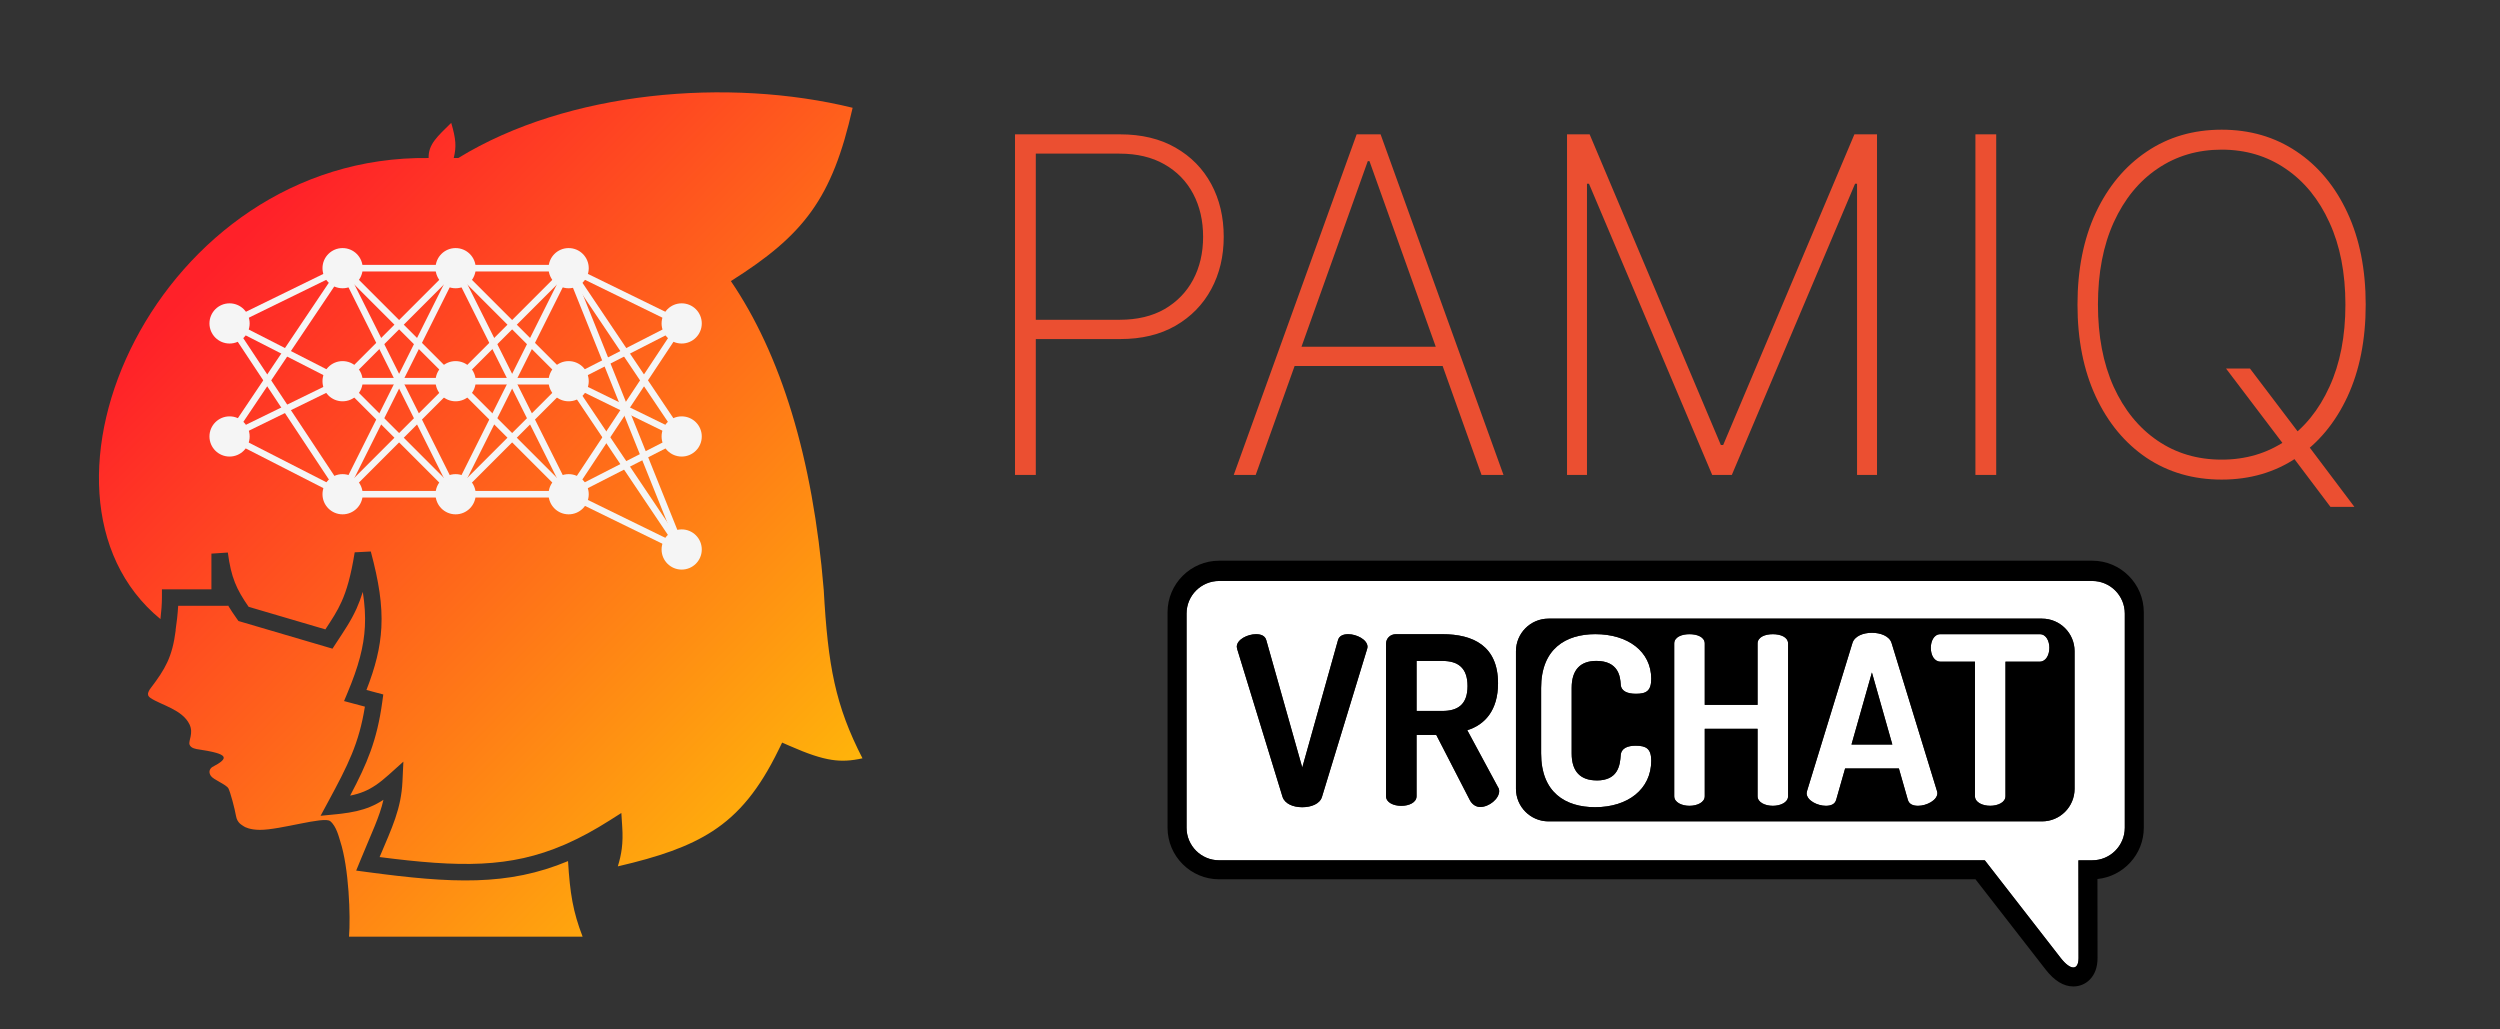 <svg width="758" height="312" viewBox="0 0 758 312" fill="none" xmlns="http://www.w3.org/2000/svg">
<rect x="0" y="0" width="758" height="312" fill="#333333" stroke="none"/>
<path d="M110.001 179.463C110.595 183.262 110.809 186.667 110.637 189.979C110.317 196.144 108.664 202.162 105.419 209.925L104.316 212.567L107.082 213.304L110.637 214.252C108.853 225.376 105.585 231.829 99.434 243.209L97.197 247.349L101.879 246.886L103.368 246.725C106.761 246.324 109.601 245.727 112.287 244.611C113.662 244.04 114.964 243.344 116.26 242.505C115.093 247.686 112.7 252.47 109.221 260.967L107.994 263.961L111.201 264.392C137.116 267.869 153.973 268.698 172.228 261.085C172.816 270.865 173.727 276.42 176.649 284H105.822C106.327 277.921 105.794 263.098 103.156 255.06C102.782 253.919 102.014 250.49 100.111 248.967C98.206 247.444 84.947 251.646 78.786 251.614C75.863 251.6 74.204 250.791 73.836 250.49C73.4 250.135 71.933 249.601 71.552 247.38C71.171 245.159 69.864 240.25 69.267 239.067C68.669 237.884 64.697 236.401 63.936 235.259C63.174 234.117 63.529 233.196 64.317 232.593C69.712 229.781 69.249 228.604 60.509 227.263C59.421 227.127 57.843 226.882 57.462 225.739C57.081 224.597 58.742 222.348 57.462 219.647C55.321 215.128 48.729 213.728 45.658 211.639C44.712 210.995 44.876 210.46 44.897 210.127C44.897 210.127 45.146 209.299 45.658 208.685C50.131 202.797 52.231 199.228 53.274 191.088C53.26 191.079 53.247 191.07 53.234 191.062C53.579 188.806 53.885 186.147 54.02 183.687H69.101V183.503C69.885 184.812 70.779 186.151 71.798 187.585L72.3 188.291L73.131 188.535L99.025 196.152L100.81 196.677L101.825 195.116C104.233 191.417 106.362 188.4 108.122 184.484C108.803 182.968 109.425 181.328 110.001 179.463ZM138.95 47.911C172.215 27.503 220.972 23.47 258.519 32.68C252.329 60.247 243.706 71.29 221.604 85.229C236.681 107.385 246.472 138.638 249.76 178.903C251.03 201.854 253.257 213.892 261.505 229.922C258.078 230.677 255.266 230.857 252.142 230.377C248.76 229.858 244.877 228.546 239.342 226.115L237.143 225.151L236.09 227.309C230.21 239.356 224.096 246.78 216.047 252.012C208.746 256.758 199.682 259.812 187.322 262.682C188.459 258.993 188.985 255.687 188.663 250.71L188.392 246.5L184.829 248.76C180.304 251.631 176.051 253.941 171.916 255.777L171.091 256.138C154.582 263.24 139.411 262.989 115.097 259.86C118.921 250.794 121.64 245.231 122.028 236.899L122.306 230.928L117.86 234.922C115.006 237.486 112.755 239.002 110.368 239.993C109.094 240.523 107.735 240.92 106.163 241.236C111.318 231.478 114.313 224.509 115.915 212.749L116.213 210.565L114.082 209.996L111.104 209.201C113.796 202.315 115.31 196.412 115.63 190.238C115.99 183.304 114.837 176.212 112.426 167.212L107.542 167.464C106.389 174.666 105.101 179.01 103.562 182.434C102.221 185.417 100.673 187.758 98.654 190.831L75.382 183.986C73.459 181.22 72.175 178.997 71.244 176.669C70.237 174.15 69.595 171.391 69.079 167.529L64.101 167.86V178.687H49.096V181.187C49.096 183.177 48.906 185.527 48.646 187.707C2.176 149.589 47.517 46.892 129.957 47.911C129.855 43.715 132.621 41.377 136.811 37.249C138.244 42.142 138.419 44.477 137.572 47.911H138.95Z" fill="url(#paint0_linear_5008_245)"/>
<path d="M69.601 98.065L103.872 81.31" stroke="#F5F5F5" stroke-width="2"/>
<path d="M69.601 98.065L103.872 115.581" stroke="#F5F5F5" stroke-width="2"/>
<path d="M69.601 98.065L103.872 149.852" stroke="#F5F5F5" stroke-width="2"/>
<path d="M69.601 132.336L103.872 81.31" stroke="#F5F5F5" stroke-width="2"/>
<path d="M69.601 132.336L103.872 115.581" stroke="#F5F5F5" stroke-width="2"/>
<path d="M69.601 132.336L103.872 149.852" stroke="#F5F5F5" stroke-width="2"/>
<path d="M103.872 81.31H138.143" stroke="#F5F5F5" stroke-width="2"/>
<path d="M103.872 81.31L138.143 115.581" stroke="#F5F5F5" stroke-width="2"/>
<path d="M103.872 81.31L138.143 149.852" stroke="#F5F5F5" stroke-width="2"/>
<path d="M103.872 115.581L138.143 81.31" stroke="#F5F5F5" stroke-width="2"/>
<path d="M103.872 115.581H138.143" stroke="#F5F5F5" stroke-width="2"/>
<path d="M103.872 115.581L138.143 149.852" stroke="#F5F5F5" stroke-width="2"/>
<path d="M103.872 149.852L138.143 81.31" stroke="#F5F5F5" stroke-width="2"/>
<path d="M103.872 149.852L138.143 115.581" stroke="#F5F5F5" stroke-width="2"/>
<path d="M103.872 149.852H138.143" stroke="#F5F5F5" stroke-width="2"/>
<path d="M138.143 81.31H172.414" stroke="#F5F5F5" stroke-width="2"/>
<path d="M138.143 81.31L172.414 115.581" stroke="#F5F5F5" stroke-width="2"/>
<path d="M138.143 81.31L172.414 149.852" stroke="#F5F5F5" stroke-width="2"/>
<path d="M138.143 115.581L172.414 81.31" stroke="#F5F5F5" stroke-width="2"/>
<path d="M138.143 115.581H172.414" stroke="#F5F5F5" stroke-width="2"/>
<path d="M138.143 115.581L172.414 149.852" stroke="#F5F5F5" stroke-width="2"/>
<path d="M138.143 149.852L172.414 81.31" stroke="#F5F5F5" stroke-width="2"/>
<path d="M138.143 149.852L172.414 115.581" stroke="#F5F5F5" stroke-width="2"/>
<path d="M138.143 149.852H172.414" stroke="#F5F5F5" stroke-width="2"/>
<path d="M172.414 81.31L206.685 98.065" stroke="#F5F5F5" stroke-width="2"/>
<path d="M172.414 81.31L206.685 132.336" stroke="#F5F5F5" stroke-width="2"/>
<path d="M172.414 81.31L206.685 166.607" stroke="#F5F5F5" stroke-width="2"/>
<path d="M172.414 115.581L206.685 98.065" stroke="#F5F5F5" stroke-width="2"/>
<path d="M172.414 115.581L206.685 132.336" stroke="#F5F5F5" stroke-width="2"/>
<path d="M172.414 115.581L206.685 166.607" stroke="#F5F5F5" stroke-width="2"/>
<path d="M172.414 149.852L206.685 98.065" stroke="#F5F5F5" stroke-width="2"/>
<path d="M172.414 149.852L206.685 132.336" stroke="#F5F5F5" stroke-width="2"/>
<path d="M172.414 149.852L206.685 166.607" stroke="#F5F5F5" stroke-width="2"/>
<path d="M69.601 104.158C72.966 104.158 75.694 101.43 75.694 98.065C75.694 94.7 72.966 91.972 69.601 91.972C66.237 91.972 63.509 94.7 63.509 98.065C63.509 101.43 66.237 104.158 69.601 104.158Z" fill="#F5F5F5"/>
<path d="M69.601 138.429C72.966 138.429 75.694 135.701 75.694 132.336C75.694 128.971 72.966 126.243 69.601 126.243C66.237 126.243 63.509 128.971 63.509 132.336C63.509 135.701 66.237 138.429 69.601 138.429Z" fill="#F5F5F5"/>
<path d="M103.872 87.403C107.237 87.403 109.965 84.675 109.965 81.31C109.965 77.946 107.237 75.218 103.872 75.218C100.507 75.218 97.78 77.946 97.78 81.31C97.78 84.675 100.507 87.403 103.872 87.403Z" fill="#F5F5F5"/>
<path d="M103.872 121.674C107.237 121.674 109.965 118.946 109.965 115.581C109.965 112.216 107.237 109.489 103.872 109.489C100.507 109.489 97.78 112.216 97.78 115.581C97.78 118.946 100.507 121.674 103.872 121.674Z" fill="#F5F5F5"/>
<path d="M103.872 155.945C107.237 155.945 109.965 153.217 109.965 149.852C109.965 146.487 107.237 143.76 103.872 143.76C100.507 143.76 97.78 146.487 97.78 149.852C97.78 153.217 100.507 155.945 103.872 155.945Z" fill="#F5F5F5"/>
<path d="M138.143 87.403C141.508 87.403 144.236 84.675 144.236 81.31C144.236 77.946 141.508 75.218 138.143 75.218C134.778 75.218 132.051 77.946 132.051 81.31C132.051 84.675 134.778 87.403 138.143 87.403Z" fill="#F5F5F5"/>
<path d="M138.143 121.674C141.508 121.674 144.236 118.946 144.236 115.581C144.236 112.216 141.508 109.489 138.143 109.489C134.778 109.489 132.051 112.216 132.051 115.581C132.051 118.946 134.778 121.674 138.143 121.674Z" fill="#F5F5F5"/>
<path d="M138.143 155.945C141.508 155.945 144.236 153.217 144.236 149.852C144.236 146.487 141.508 143.76 138.143 143.76C134.778 143.76 132.051 146.487 132.051 149.852C132.051 153.217 134.778 155.945 138.143 155.945Z" fill="#F5F5F5"/>
<path d="M172.414 87.403C175.779 87.403 178.507 84.675 178.507 81.31C178.507 77.946 175.779 75.218 172.414 75.218C169.049 75.218 166.321 77.946 166.321 81.31C166.321 84.675 169.049 87.403 172.414 87.403Z" fill="#F5F5F5"/>
<path d="M172.414 121.674C175.779 121.674 178.507 118.946 178.507 115.581C178.507 112.216 175.779 109.489 172.414 109.489C169.049 109.489 166.321 112.216 166.321 115.581C166.321 118.946 169.049 121.674 172.414 121.674Z" fill="#F5F5F5"/>
<path d="M172.414 155.945C175.779 155.945 178.507 153.217 178.507 149.852C178.507 146.487 175.779 143.76 172.414 143.76C169.049 143.76 166.321 146.487 166.321 149.852C166.321 153.217 169.049 155.945 172.414 155.945Z" fill="#F5F5F5"/>
<path d="M206.685 104.158C210.05 104.158 212.778 101.43 212.778 98.065C212.778 94.7 210.05 91.972 206.685 91.972C203.32 91.972 200.592 94.7 200.592 98.065C200.592 101.43 203.32 104.158 206.685 104.158Z" fill="#F5F5F5"/>
<path d="M206.685 138.429C210.05 138.429 212.778 135.701 212.778 132.336C212.778 128.971 210.05 126.243 206.685 126.243C203.32 126.243 200.592 128.971 200.592 132.336C200.592 135.701 203.32 138.429 206.685 138.429Z" fill="#F5F5F5"/>
<path d="M206.685 172.699C210.05 172.699 212.778 169.972 212.778 166.607C212.778 163.242 210.05 160.514 206.685 160.514C203.32 160.514 200.592 163.242 200.592 166.607C200.592 169.972 203.32 172.699 206.685 172.699Z" fill="#F5F5F5"/>
<path d="M307.752 144V40.733H339.57C346.125 40.733 351.738 42.077 356.411 44.766C361.117 47.456 364.731 51.137 367.252 55.809C369.773 60.482 371.034 65.81 371.034 71.793C371.034 77.71 369.773 83.004 367.252 87.677C364.731 92.35 361.117 96.047 356.411 98.77C351.738 101.459 346.141 102.804 339.62 102.804H312.19V96.955H339.469C344.78 96.955 349.318 95.879 353.083 93.728C356.848 91.543 359.739 88.568 361.756 84.803C363.773 81.004 364.781 76.668 364.781 71.793C364.781 66.886 363.773 62.532 361.756 58.734C359.739 54.935 356.831 51.96 353.033 49.809C349.268 47.657 344.73 46.582 339.418 46.582H314.055V144H307.752ZM380.728 144H374.072L411.335 40.733H418.596L455.859 144H449.203L415.218 48.851H414.713L380.728 144ZM390.157 105.123H439.774V110.973H390.157V105.123ZM475.121 40.733H481.978L521.762 134.924H522.468L562.253 40.733H569.11V144H563.059V55.708H562.454L525.09 144H519.14L481.777 55.708H481.172V144H475.121V40.733ZM605.251 40.733V144H598.948V40.733H605.251ZM674.924 111.729H682.185L697.211 131.545L698.623 133.461L713.851 153.681H706.59L694.085 137.092L692.774 135.277L674.924 111.729ZM717.28 92.366C717.28 103.022 715.431 112.334 711.733 120.301C708.035 128.234 702.892 134.403 696.304 138.806C689.749 143.21 682.185 145.412 673.613 145.412C665.007 145.412 657.41 143.21 650.822 138.806C644.266 134.369 639.14 128.184 635.442 120.251C631.745 112.284 629.896 102.989 629.896 92.366C629.896 81.71 631.745 72.415 635.442 64.482C639.174 56.549 644.317 50.38 650.872 45.977C657.427 41.539 665.007 39.321 673.613 39.321C682.185 39.321 689.749 41.523 696.304 45.926C702.892 50.33 708.035 56.515 711.733 64.482C715.431 72.415 717.28 81.71 717.28 92.366ZM711.128 92.366C711.128 82.786 709.515 74.483 706.287 67.457C703.094 60.431 698.673 55.002 693.026 51.17C687.379 47.304 680.908 45.371 673.613 45.371C666.318 45.371 659.847 47.288 654.2 51.12C648.552 54.918 644.115 60.347 640.888 67.407C637.695 74.432 636.098 82.752 636.098 92.366C636.098 101.88 637.678 110.166 640.838 117.225C644.031 124.251 648.452 129.697 654.099 133.562C659.747 137.428 666.251 139.361 673.613 139.361C680.908 139.361 687.379 137.445 693.026 133.613C698.673 129.747 703.094 124.301 706.287 117.276C709.515 110.25 711.128 101.947 711.128 92.366Z" fill="#EB4F31"/>
<path d="M537.521 192.286C535.173 192.286 532.895 193.14 532.895 195.132V213.711H516.878V195.132C516.878 193.14 514.599 192.286 512.251 192.286C509.903 192.286 507.624 193.14 507.624 195.132V241.406C507.624 243.325 509.972 244.324 512.251 244.324C514.53 244.324 516.878 243.325 516.878 241.406V220.976H532.895V241.406C532.895 243.325 535.243 244.324 537.521 244.324C539.8 244.324 542.148 243.325 542.148 241.406V195.132C542.148 193.14 539.869 192.286 537.521 192.286Z" fill="white"/>
<path d="M437.339 200.398H429.507V215.558H437.339C441.966 215.558 444.957 213.639 444.957 208.013C444.957 202.387 441.969 200.395 437.339 200.395V200.398Z" fill="white"/>
<path d="M573.535 194.994C572.896 192.86 570.188 191.861 567.557 191.861C564.925 191.861 562.29 192.86 561.651 194.994L547.912 239.767C547.84 240.054 547.771 240.334 547.771 240.479C547.771 242.758 551.111 244.324 553.604 244.324C555.17 244.324 556.377 243.823 556.737 242.471L559.437 233H575.741L578.449 242.471C578.809 243.826 580.015 244.324 581.582 244.324C584.068 244.324 587.415 242.685 587.415 240.479C587.415 240.265 587.343 240.054 587.274 239.767L573.535 194.994ZM561.37 225.741L567.564 203.891L573.757 225.741H561.37Z" fill="white"/>
<path d="M484 200.391C490.76 200.391 491.258 205.233 491.4 207.439C491.472 209.572 493.392 210.357 496.026 210.357C499.159 210.357 500.653 209.503 500.653 205.803C500.653 197.546 493.606 192.279 483.709 192.279C474.743 192.279 467.271 196.698 467.271 208.583V228.442C467.271 240.334 474.67 244.746 483.64 244.746C493.606 244.746 500.653 239.269 500.653 230.655C500.653 227.028 499.159 226.101 495.954 226.101C493.533 226.101 491.542 226.813 491.4 229.019C491.189 232.007 490.618 236.637 484.142 236.637V236.627C479.228 236.627 476.524 233.995 476.524 228.442V208.583C476.524 203.037 479.225 200.398 483.996 200.398L484 200.391Z" fill="white"/>
<path d="M634.36 176.152H369.64C364.184 176.152 359.764 180.571 359.764 186.027V250.97C359.764 256.427 364.177 260.846 369.64 260.846H601.79L624.792 290.449C626.293 292.379 627.652 293.343 628.63 293.343C629.609 293.343 630.214 292.389 630.217 290.477L630.176 261.233V260.849H634.36C639.81 260.849 644.236 256.43 644.236 250.974V186.031C644.236 180.581 639.816 176.155 634.36 176.155V176.152ZM414.489 196.84L400.824 241.613C400.184 243.747 397.549 244.746 394.845 244.746C392.141 244.746 389.578 243.747 388.866 241.613L375.128 196.84C375.055 196.553 374.986 196.273 374.986 196.128C374.986 193.849 378.333 192.283 380.82 192.283C382.386 192.283 383.593 192.781 383.952 194.136L394.845 232.712L405.665 194.136C406.024 192.784 407.231 192.283 408.797 192.283C411.291 192.283 414.631 193.922 414.631 196.128C414.631 196.342 414.558 196.553 414.489 196.84ZM448.795 244.68C447.516 244.68 446.302 243.899 445.59 242.474L435.479 222.83H429.5V241.409C429.5 243.328 427.221 244.328 424.873 244.328C422.525 244.328 420.247 243.328 420.247 241.409V195.132H420.253C420.253 193.638 421.46 192.286 423.241 192.286H437.332C446.658 192.286 454.203 195.844 454.203 207.165C454.203 215.35 450.216 219.763 444.877 221.398L454.203 238.695C454.49 239.054 454.556 239.549 454.556 239.836C454.556 242.184 451.496 244.677 448.792 244.677L448.795 244.68ZM629.014 239.161C629.014 244.615 624.595 249.037 619.138 249.037H469.515C464.062 249.037 459.639 244.618 459.639 239.161V197.445C459.639 191.992 464.058 187.57 469.515 187.57H619.138C624.591 187.57 629.014 191.989 629.014 197.445V239.161Z" fill="white"/>
<path d="M618.45 192.286H588.342C586.35 192.286 585.424 194.427 585.424 196.418C585.424 198.69 586.492 200.616 588.342 200.616H598.806V241.399C598.806 243.318 601.154 244.317 603.432 244.317C605.711 244.317 608.059 243.318 608.059 241.399V200.616H618.45C620.297 200.616 621.369 198.625 621.369 196.418C621.369 194.423 620.442 192.286 618.45 192.286Z" fill="white"/>
<path d="M634.36 170.003H369.64C361.02 170.003 354 177.02 354 185.644V250.963C354 259.591 361.02 266.603 369.64 266.603H598.965L620.245 293.98C622.887 297.375 625.705 299.094 628.63 299.094C630.518 299.094 632.278 298.364 633.603 297.04C635.179 295.453 635.978 293.236 635.975 290.432L635.947 266.517C643.824 265.718 650 259.048 650 250.956V185.64C650 177.009 642.984 170 634.363 170L634.36 170.003ZM644.236 250.967C644.236 256.423 639.81 260.843 634.36 260.843H630.176V261.226L630.217 290.47C630.21 292.382 629.609 293.336 628.63 293.336C627.652 293.336 626.293 292.368 624.792 290.442L601.79 260.839H369.64C364.18 260.839 359.764 256.42 359.764 250.963V186.02C359.764 180.564 364.184 176.145 369.64 176.145H634.36C639.816 176.145 644.236 180.571 644.236 186.02V250.963V250.967Z" fill="black"/>
<path d="M408.797 192.286C407.231 192.286 406.024 192.788 405.665 194.14L394.845 232.716L383.952 194.14C383.593 192.784 382.386 192.286 380.819 192.286C378.333 192.286 374.986 193.853 374.986 196.131C374.986 196.273 375.059 196.557 375.128 196.844L388.866 241.617C389.578 243.75 392.141 244.749 394.845 244.749C397.549 244.749 400.184 243.75 400.823 241.617L414.489 196.844C414.562 196.557 414.631 196.349 414.631 196.131C414.631 193.925 411.291 192.286 408.797 192.286Z" fill="black"/>
<path d="M444.877 221.398C450.216 219.759 454.203 215.347 454.203 207.166C454.203 195.841 446.658 192.286 437.332 192.286H423.241C421.46 192.286 420.253 193.638 420.253 195.132H420.247V241.409C420.247 243.328 422.525 244.328 424.873 244.328C427.221 244.328 429.5 243.328 429.5 241.409V222.83H435.479L445.589 242.474C446.302 243.895 447.516 244.68 448.795 244.68C451.496 244.68 454.559 242.187 454.559 239.839C454.559 239.552 454.494 239.058 454.207 238.698L444.881 221.402L444.877 221.398ZM437.339 215.558H429.507V200.398H437.339C441.966 200.398 444.957 202.39 444.957 208.016C444.957 213.642 441.969 215.561 437.339 215.561V215.558Z" fill="black"/>
<path d="M561.37 225.741H573.757L567.564 203.891L561.37 225.741Z" fill="black"/>
<path d="M619.138 187.57H469.515C464.058 187.57 459.639 191.992 459.639 197.445V239.161C459.639 244.618 464.062 249.037 469.515 249.037H619.138C624.595 249.037 629.014 244.615 629.014 239.161V197.445C629.014 191.989 624.591 187.57 619.138 187.57ZM484.142 236.62V236.63C490.615 236.63 491.189 232.004 491.4 229.013C491.542 226.806 493.533 226.094 495.954 226.094C499.159 226.094 500.653 227.021 500.653 230.648C500.653 239.262 493.606 244.739 483.64 244.739C474.674 244.739 467.271 240.327 467.271 228.435V208.576C467.271 196.692 474.743 192.272 483.709 192.272C493.602 192.272 500.653 197.539 500.653 205.796C500.653 209.496 499.159 210.35 496.026 210.35C493.392 210.35 491.472 209.569 491.4 207.432C491.258 205.226 490.76 200.385 484 200.385C479.228 200.385 476.527 203.019 476.527 208.569V228.428C476.527 233.982 479.228 236.613 484.145 236.613L484.142 236.62ZM542.148 241.399V241.406C542.148 243.325 539.8 244.324 537.521 244.324C535.242 244.324 532.895 243.325 532.895 241.406V220.976H516.878V241.406C516.878 243.325 514.53 244.324 512.251 244.324C509.972 244.324 507.624 243.325 507.624 241.406V195.132C507.624 193.14 509.903 192.286 512.251 192.286C514.599 192.286 516.878 193.14 516.878 195.132V213.711H532.895V195.132C532.895 193.14 535.173 192.286 537.521 192.286C539.869 192.286 542.148 193.14 542.148 195.132V241.399ZM581.582 244.321C580.015 244.321 578.809 243.826 578.449 242.467L575.741 232.996H559.437L556.737 242.467C556.377 243.819 555.17 244.321 553.604 244.321C551.111 244.321 547.77 242.754 547.77 240.476C547.77 240.334 547.843 240.05 547.912 239.763L561.651 194.99C562.29 192.857 564.925 191.857 567.557 191.857C570.188 191.857 572.896 192.857 573.535 194.99L587.274 239.763C587.346 240.05 587.415 240.258 587.415 240.476C587.415 242.682 584.068 244.321 581.582 244.321ZM618.45 200.613H608.059V241.395C608.059 243.314 605.711 244.314 603.432 244.314C601.154 244.314 598.806 243.314 598.806 241.395V200.613H588.342C586.496 200.613 585.424 198.687 585.424 196.415C585.424 194.423 586.35 192.283 588.342 192.283H618.45C620.442 192.283 621.369 194.416 621.369 196.415C621.369 198.621 620.3 200.613 618.45 200.613Z" fill="black"/>
<defs>
<linearGradient id="paint0_linear_5008_245" x1="64.28" y1="81.31" x2="299.99" y2="311.751" gradientUnits="userSpaceOnUse">
<stop stop-color="#FF2129"/>
<stop offset="1" stop-color="#FFE700"/>
</linearGradient>
</defs>
</svg>

